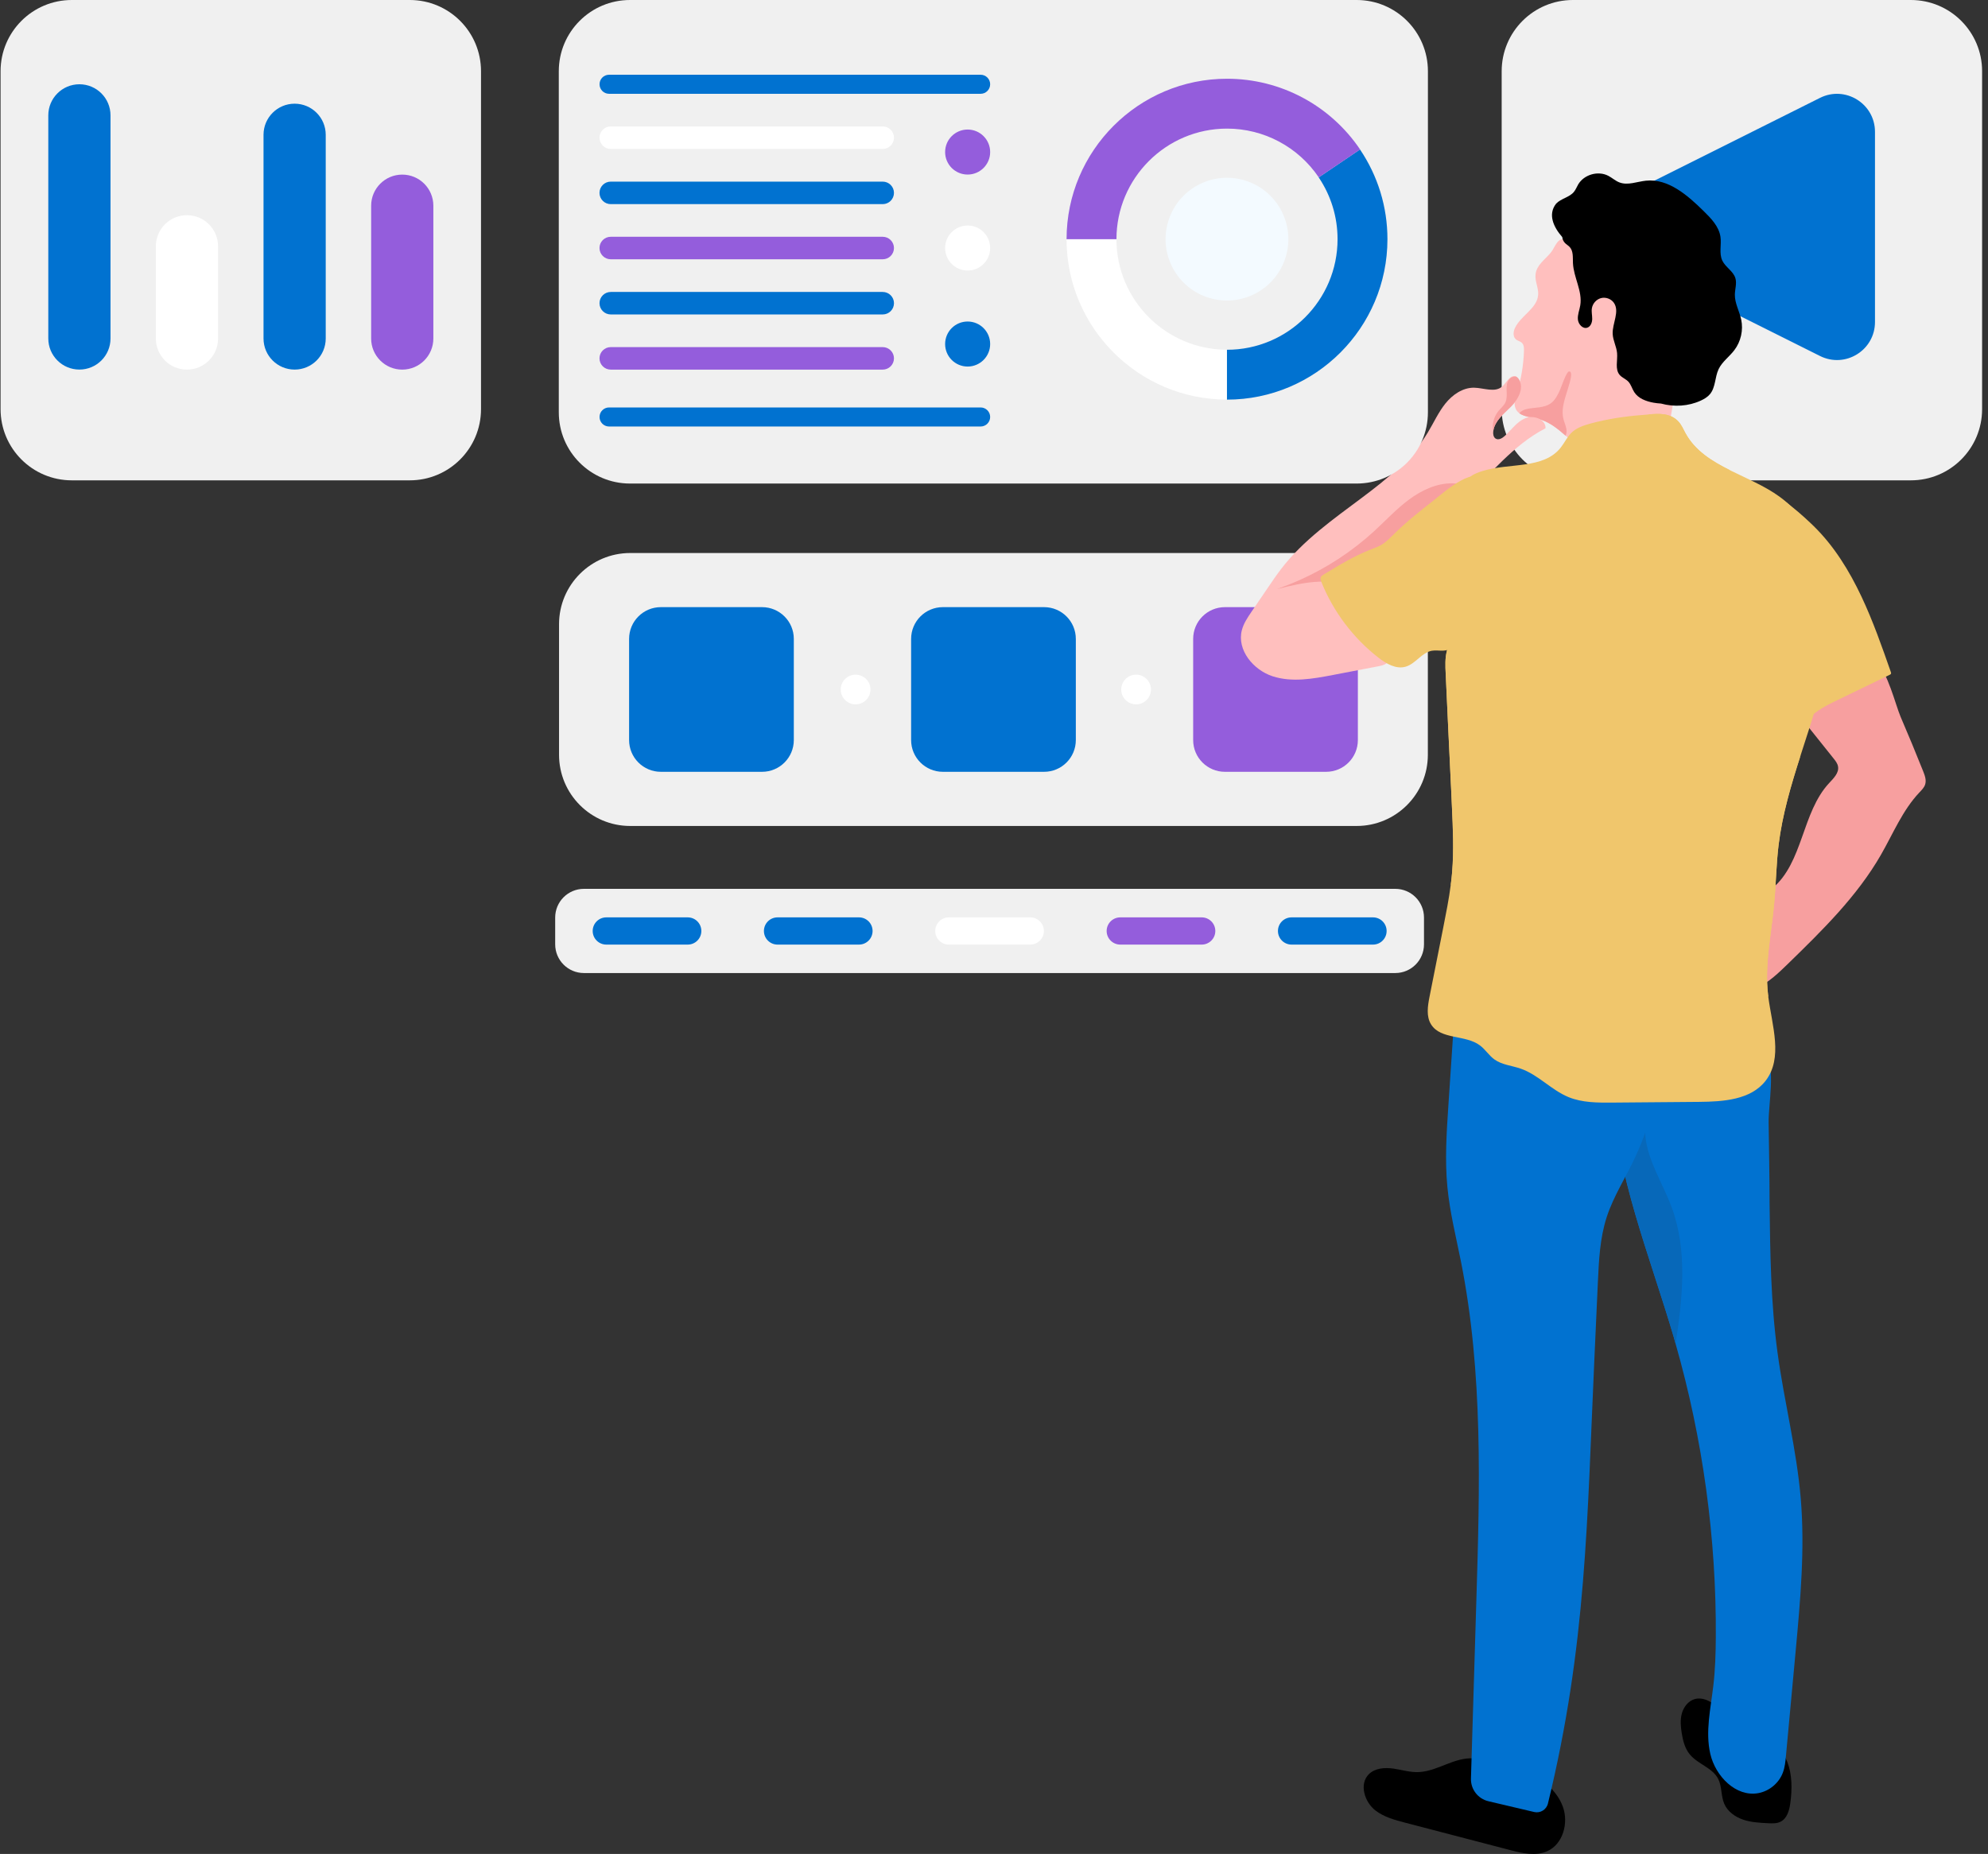 <svg width="119" height="111" viewBox="0 0 119 111" fill="none" xmlns="http://www.w3.org/2000/svg">
<rect x="0" y="0" width="119" height="111" fill="#333333" stroke="none"/>
<path d="M94.152 28.759H114.384C116.739 28.759 118.647 26.85 118.647 24.495V4.263C118.647 1.909 116.739 0 114.384 0H94.152C91.798 0 89.889 1.909 89.889 4.263V24.495C89.889 26.85 91.798 28.759 94.152 28.759Z" fill="#F0F0F0"/>
<path d="M112.235 19.28V7.895C112.235 6.204 110.456 5.104 108.944 5.86L97.558 11.553C95.882 12.391 95.882 14.784 97.558 15.622L108.944 21.314C110.456 22.071 112.235 20.971 112.235 19.28Z" fill="#0172D0"/>
<path d="M4.298 28.759H24.53C26.884 28.759 28.793 26.85 28.793 24.495V4.263C28.793 1.909 26.884 0 24.53 0H4.298C1.943 0 0.034 1.909 0.034 4.263V24.495C0.034 26.85 1.943 28.759 4.298 28.759Z" fill="#F0F0F0"/>
<path d="M24.078 22.13C25.107 22.13 25.94 21.296 25.94 20.267V12.316C25.94 11.288 25.107 10.454 24.078 10.454C23.05 10.454 22.217 11.288 22.217 12.316V20.267C22.216 21.296 23.05 22.13 24.078 22.13Z" fill="#945DDC"/>
<path d="M17.636 22.128C18.664 22.128 19.498 21.295 19.498 20.266V8.07C19.498 7.042 18.664 6.208 17.636 6.208C16.608 6.208 15.774 7.042 15.774 8.07V20.266C15.774 21.295 16.608 22.128 17.636 22.128Z" fill="#0172D0"/>
<path d="M11.191 22.129C12.219 22.129 13.053 21.295 13.053 20.267V14.746C13.053 13.717 12.219 12.884 11.191 12.884C10.162 12.884 9.329 13.717 9.329 14.746V20.267C9.329 21.295 10.162 22.129 11.191 22.129Z" fill="white"/>
<path d="M4.753 22.127C5.782 22.127 6.615 21.294 6.615 20.265V6.907C6.615 5.879 5.782 5.045 4.753 5.045C3.725 5.045 2.891 5.879 2.891 6.907V20.265C2.891 21.294 3.725 22.127 4.753 22.127Z" fill="#0172D0"/>
<path d="M34.951 58.258H83.521C84.47 58.258 85.239 57.489 85.239 56.539V54.935C85.239 53.986 84.47 53.217 83.521 53.217H34.952C34.002 53.217 33.233 53.986 33.233 54.935V56.539C33.233 57.489 34.002 58.258 34.951 58.258Z" fill="#F0F0F0"/>
<path d="M77.312 56.555H82.187C82.637 56.555 83.002 56.19 83.002 55.74C83.002 55.29 82.637 54.925 82.187 54.925H77.312C76.862 54.925 76.497 55.29 76.497 55.74C76.497 56.19 76.862 56.555 77.312 56.555Z" fill="#0172D0"/>
<path d="M67.059 56.555H71.933C72.383 56.555 72.748 56.19 72.748 55.74C72.748 55.29 72.383 54.925 71.933 54.925H67.059C66.608 54.925 66.243 55.29 66.243 55.74C66.243 56.19 66.608 56.555 67.059 56.555Z" fill="#945DDC"/>
<path d="M56.797 56.555H61.671C62.121 56.555 62.486 56.19 62.486 55.74C62.486 55.29 62.121 54.925 61.671 54.925H56.797C56.347 54.925 55.982 55.29 55.982 55.74C55.981 56.19 56.347 56.555 56.797 56.555Z" fill="white"/>
<path d="M46.543 56.555H51.417C51.868 56.555 52.232 56.19 52.232 55.74C52.232 55.29 51.868 54.925 51.417 54.925H46.543C46.093 54.925 45.728 55.29 45.728 55.74C45.728 56.19 46.093 56.555 46.543 56.555Z" fill="#0172D0"/>
<path d="M36.293 56.555H41.167C41.618 56.555 41.982 56.19 41.982 55.74C41.982 55.29 41.618 54.925 41.167 54.925H36.293C35.843 54.925 35.478 55.29 35.478 55.74C35.478 56.19 35.843 56.555 36.293 56.555Z" fill="#0172D0"/>
<path d="M37.727 49.453H81.206C83.561 49.453 85.47 47.544 85.47 45.189V37.374C85.47 35.019 83.561 33.11 81.206 33.11H37.727C35.372 33.11 33.464 35.019 33.464 37.374V45.189C33.464 47.544 35.372 49.453 37.727 49.453Z" fill="#F0F0F0"/>
<path d="M73.323 46.21H79.38C80.43 46.21 81.281 45.359 81.281 44.309V38.252C81.281 37.202 80.43 36.351 79.38 36.351H73.323C72.273 36.351 71.422 37.202 71.422 38.252V44.309C71.422 45.359 72.272 46.21 73.323 46.21Z" fill="#945DDC"/>
<path d="M56.44 46.21H62.497C63.547 46.21 64.398 45.359 64.398 44.309V38.252C64.398 37.202 63.547 36.351 62.497 36.351H56.44C55.39 36.351 54.539 37.202 54.539 38.252V44.309C54.538 45.359 55.39 46.21 56.44 46.21Z" fill="#0172D0"/>
<path d="M39.558 46.21H45.615C46.666 46.21 47.517 45.359 47.517 44.309V38.252C47.517 37.202 46.665 36.351 45.615 36.351H39.558C38.508 36.351 37.657 37.202 37.657 38.252V44.309C37.657 45.359 38.508 46.21 39.558 46.21Z" fill="#0172D0"/>
<path d="M67.116 41.282C67.116 40.791 67.514 40.393 68.006 40.393C68.497 40.393 68.895 40.791 68.895 41.282C68.895 41.774 68.497 42.172 68.006 42.172C67.514 42.172 67.116 41.773 67.116 41.282Z" fill="white"/>
<path d="M50.325 41.282C50.325 40.791 50.723 40.393 51.215 40.393C51.706 40.393 52.105 40.791 52.105 41.282C52.105 41.774 51.706 42.172 51.215 42.172C50.723 42.172 50.325 41.773 50.325 41.282Z" fill="white"/>
<path d="M107.16 107.999C107.101 108.415 106.964 108.875 106.59 109.067C106.363 109.184 106.093 109.173 105.838 109.161C105.332 109.135 104.818 109.109 104.338 108.945C103.859 108.781 103.41 108.46 103.211 107.994C103.008 107.521 103.082 106.958 102.846 106.501C102.5 105.831 101.626 105.622 101.149 105.039C100.856 104.682 100.738 104.215 100.665 103.759C100.603 103.366 100.569 102.958 100.678 102.576C100.786 102.194 101.061 101.839 101.443 101.729C101.878 101.605 102.342 101.819 102.688 102.11C103.035 102.4 103.312 102.768 103.672 103.041C104.154 103.405 104.75 103.575 105.305 103.812C107.082 104.573 107.419 106.194 107.16 107.999Z" fill="black"/>
<path d="M96.514 65.355C96.729 70.308 98.759 75.19 100.181 80.033C100.219 80.17 100.261 80.307 100.297 80.445C101.93 86.156 102.745 92.101 102.707 98.04C102.701 99.007 102.671 99.978 102.557 100.939C102.399 102.298 102.071 103.68 102.378 105.012C102.686 106.343 103.907 107.603 105.251 107.359C105.913 107.239 106.496 106.75 106.725 106.119C106.842 105.803 106.875 105.466 106.905 105.131C107.099 103.026 107.293 100.924 107.49 98.819C107.768 95.792 108.048 92.746 107.791 89.716C107.544 86.775 106.794 83.899 106.4 80.973C105.997 78.011 105.961 75.01 105.925 72.022C105.925 70.415 105.889 68.806 105.869 67.197C105.857 66.095 106.293 63.948 105.692 62.999C104.668 61.389 99.464 61.509 97.702 61.231C97.461 61.192 97.192 61.159 96.989 61.297C96.771 61.443 96.708 61.733 96.672 61.995C96.508 63.118 96.466 64.238 96.514 65.355Z" fill="#0172D0"/>
<path d="M96.519 65.355C96.734 70.308 98.764 75.19 100.185 80.033C100.224 80.171 100.266 80.308 100.302 80.445C100.723 77.71 101.018 74.886 100.075 72.306C99.546 70.87 98.641 69.538 98.489 68.015C98.421 67.314 98.513 66.594 98.343 65.907C97.934 64.25 97.131 64.564 96.519 65.355Z" fill="#0768B9"/>
<path d="M84.96 106.097C84.439 106.131 83.928 105.964 83.411 105.89C82.894 105.816 82.309 105.858 81.938 106.225C81.346 106.813 81.674 107.89 82.335 108.399C82.851 108.795 83.499 108.969 84.128 109.133C86.216 109.678 88.305 110.223 90.394 110.768C91.128 110.959 91.933 111.146 92.624 110.832C93.56 110.407 93.902 109.151 93.555 108.182C93.207 107.214 92.34 106.517 91.416 106.065C90.45 105.592 89.281 105.328 88.205 105.275C87.022 105.215 86.103 106.023 84.96 106.097Z" fill="black"/>
<path d="M97.916 69.208C97.355 70.442 96.591 71.588 96.174 72.877C95.77 74.124 95.707 75.453 95.648 76.763C95.577 78.32 95.506 79.878 95.435 81.436C95.003 90.92 94.976 98.484 92.658 107.983C92.569 108.349 92.199 108.575 91.833 108.489L89.095 107.844C88.467 107.696 88.03 107.127 88.05 106.482L88.373 95.835C88.579 89.052 88.779 82.2 87.454 75.545C87.158 74.059 86.786 72.584 86.64 71.076C86.482 69.441 86.591 67.795 86.701 66.157L87.139 59.587C87.139 59.583 87.142 59.58 87.146 59.58C88.256 59.397 89.392 59.607 90.487 59.869C92.757 60.411 96.517 61.139 98.297 62.741C99.91 64.192 98.699 67.486 97.916 69.208Z" fill="#0172D0"/>
<path d="M90.8 23.519C90.703 23.832 90.59 24.175 90.727 24.472C90.78 24.588 90.857 24.675 90.954 24.745C91.25 24.958 91.71 24.988 92.09 25.085C92.716 25.238 93.233 25.654 93.719 26.084C93.769 26.128 93.822 26.171 93.872 26.218C94.245 25.671 94.985 25.551 95.641 25.488C97.074 25.355 98.51 25.288 99.949 25.291C100.032 24.821 100.116 24.355 100.199 23.885C100.226 23.729 100.252 23.562 100.192 23.416C100.129 23.259 99.979 23.159 99.826 23.089C99.306 22.856 98.59 22.859 98.334 22.346C98.25 22.18 98.237 21.99 98.227 21.803C98.18 20.95 98.124 20.024 97.557 19.381C97.427 19.234 97.274 19.107 97.151 18.954C96.938 18.691 96.821 18.361 96.621 18.088C96.421 17.815 96.075 17.591 95.752 17.698C95.665 17.728 95.585 17.778 95.499 17.795C95.265 17.835 95.065 17.642 94.929 17.452C94.569 16.945 94.356 16.346 94.299 15.729C94.259 15.273 94.252 14.623 93.763 14.377C93.243 14.12 93.096 14.803 92.826 15.13C92.496 15.53 91.983 15.86 91.917 16.416C91.867 16.829 92.1 17.232 92.073 17.645C92.02 18.468 91.034 18.891 90.684 19.638C90.577 19.861 90.554 20.167 90.747 20.324C90.85 20.411 90.997 20.431 91.094 20.521C91.22 20.637 91.23 20.834 91.223 21.007C91.197 21.856 91.053 22.706 90.8 23.519Z" fill="#FFBFBE"/>
<path d="M93.151 12.19C93.448 11.879 93.949 11.818 94.218 11.483C94.324 11.351 94.383 11.189 94.469 11.043C94.819 10.449 95.658 10.208 96.269 10.525C96.499 10.644 96.694 10.828 96.935 10.921C97.437 11.115 97.99 10.874 98.525 10.818C99.865 10.678 101.018 11.694 101.979 12.638C102.425 13.075 102.894 13.559 102.985 14.176C103.055 14.653 102.889 15.172 103.097 15.606C103.287 16.001 103.75 16.232 103.878 16.652C103.975 16.971 103.851 17.311 103.847 17.644C103.841 18.158 104.12 18.63 104.227 19.133C104.361 19.765 104.207 20.453 103.814 20.967C103.515 21.36 103.085 21.657 102.874 22.103C102.647 22.581 102.698 23.184 102.361 23.594C102.218 23.769 102.017 23.887 101.812 23.983C101.072 24.325 100.21 24.378 99.425 24.161C99.277 24.152 99.13 24.137 98.985 24.111C98.538 24.031 98.067 23.859 97.823 23.476C97.692 23.271 97.634 23.019 97.466 22.844C97.316 22.689 97.096 22.614 96.955 22.451C96.659 22.11 96.837 21.589 96.797 21.14C96.763 20.75 96.553 20.389 96.534 19.997C96.504 19.357 96.971 18.651 96.603 18.126C96.437 17.89 96.117 17.776 95.837 17.848C95.557 17.921 95.334 18.172 95.289 18.457C95.255 18.668 95.31 18.881 95.308 19.095C95.306 19.308 95.218 19.549 95.016 19.618C94.744 19.711 94.476 19.414 94.451 19.127C94.425 18.84 94.548 18.563 94.594 18.279C94.733 17.43 94.195 16.612 94.156 15.752C94.141 15.419 94.188 15.042 93.965 14.794C93.879 14.7 93.763 14.637 93.675 14.546C93.582 14.451 93.53 14.323 93.514 14.192C92.988 13.596 92.641 12.828 93.151 12.19Z" fill="black"/>
<path d="M90.948 24.747C91.245 24.96 91.705 24.99 92.084 25.086C92.711 25.239 93.227 25.656 93.714 26.086C93.774 25.969 93.784 25.823 93.764 25.689C93.73 25.489 93.644 25.306 93.591 25.11C93.41 24.413 93.737 23.724 93.917 23.06C93.951 22.94 94.194 22.201 93.914 22.241C93.757 22.264 93.454 23.184 93.384 23.34C93.248 23.637 93.101 23.947 92.838 24.14C92.435 24.44 91.878 24.38 91.385 24.49C91.218 24.526 91.038 24.613 90.948 24.747Z" fill="#F79F9F"/>
<path d="M115.117 46.172C115.22 46.429 115.323 46.712 115.236 46.974C115.175 47.159 115.03 47.301 114.896 47.443C113.887 48.508 113.323 49.904 112.593 51.176C111.165 53.665 109.081 55.702 107.026 57.705C106.471 58.245 105.903 58.795 105.204 59.129C105.125 57.905 105.066 56.681 105.028 55.456C105.011 54.916 105.009 54.334 105.318 53.89C105.519 53.6 105.828 53.408 106.098 53.181C107.942 51.631 107.849 48.651 109.489 46.886C109.756 46.599 110.091 46.276 110.023 45.89C109.992 45.709 109.873 45.556 109.758 45.413C108.957 44.41 108.155 43.406 107.353 42.404C107.312 42.351 111.566 39.241 112.354 39.755C112.964 40.152 113.476 42.234 113.769 42.918C114.233 43.996 114.682 45.081 115.117 46.172Z" fill="#F79F9F"/>
<path d="M108.548 31.48C109.779 32.68 110.696 34.169 111.428 35.724C112.116 37.183 112.65 38.709 113.183 40.232C113.195 40.265 113.206 40.301 113.194 40.334C113.181 40.369 113.143 40.389 113.109 40.405C112.069 40.909 111.028 41.412 109.988 41.916C109.21 42.292 108.39 42.705 107.937 43.441C107.857 43.569 107.748 43.727 107.6 43.696C107.481 43.671 107.427 43.536 107.393 43.419C106.993 42.039 106.797 40.602 106.813 39.166C106.823 38.302 106.908 37.434 106.788 36.579C106.617 35.357 106.034 34.225 105.831 33.008C105.757 32.564 105.346 29.73 105.691 29.558C106.245 29.281 108.176 31.117 108.548 31.48Z" fill="#F0C66C"/>
<path d="M76.181 40.491C77.341 40.867 78.6 40.641 79.796 40.411C80.719 40.234 81.639 40.058 82.562 39.881C82.802 39.835 83.088 39.741 83.125 39.501C83.142 39.405 83.108 39.312 83.078 39.222C82.715 38.215 82.172 37.156 82.479 36.133C82.588 35.767 82.802 35.443 83.018 35.127C84.331 33.208 85.874 31.442 87.603 29.886C89.216 28.43 90.545 26.657 92.514 25.641C92.537 25.105 91.794 24.831 91.298 25.041C90.802 25.251 90.478 25.728 90.082 26.094C89.929 26.238 89.699 26.371 89.525 26.258C89.399 26.177 89.369 26.004 89.382 25.855C89.385 25.831 89.385 25.808 89.392 25.785C89.482 25.201 90.008 24.785 90.435 24.362C90.882 23.922 91.261 23.232 90.921 22.709C90.875 22.639 90.818 22.573 90.741 22.543C90.735 22.539 90.731 22.539 90.725 22.539C90.395 22.419 90.188 22.902 89.918 23.142C89.482 23.526 88.812 23.223 88.233 23.212C87.556 23.206 86.94 23.635 86.516 24.165C86.094 24.695 85.817 25.321 85.464 25.901C84.504 27.487 83.022 28.676 81.539 29.789C79.813 31.082 78.014 32.341 76.698 34.05C76.441 34.384 76.205 34.73 75.968 35.08C75.615 35.596 75.265 36.109 74.915 36.626C74.679 36.973 74.439 37.329 74.335 37.736C74.033 38.918 75.022 40.114 76.181 40.491Z" fill="#FFBFBE"/>
<path d="M89.359 25.658C89.363 25.701 89.366 25.748 89.386 25.784C89.476 25.201 90.002 24.785 90.429 24.362C90.875 23.922 91.255 23.232 90.915 22.709C90.869 22.639 90.812 22.572 90.735 22.542C90.729 22.539 90.725 22.539 90.718 22.539C90.572 22.539 90.435 22.596 90.339 22.712C90.036 23.072 90.305 23.645 90.119 24.078C90.029 24.285 89.842 24.431 89.699 24.605C89.459 24.898 89.336 25.281 89.359 25.658Z" fill="#F79F9F"/>
<path d="M87.882 28.983C87.569 28.995 87.256 28.942 86.943 28.938C86.001 28.924 85.1 29.348 84.344 29.909C83.588 30.471 82.945 31.168 82.252 31.805C80.931 33.015 79.414 34.01 77.777 34.737C77.337 34.932 76.888 35.108 76.435 35.27C77.27 35.063 78.112 34.857 78.971 34.826C79.244 34.816 79.518 34.824 79.79 34.792C80.319 34.731 80.82 34.524 81.301 34.294C82.547 33.698 83.714 32.936 84.76 32.035C85.216 31.642 85.652 31.221 86.147 30.878C86.855 30.387 87.662 30.067 88.384 29.602C88.564 29.486 89.286 29.101 89.106 28.82C88.981 28.623 88.124 28.973 87.882 28.983Z" fill="#F79F9F"/>
<path d="M85.668 61.341C86.248 62.257 87.72 61.941 88.586 62.59C88.909 62.83 89.126 63.193 89.449 63.427C89.902 63.757 90.492 63.797 91.019 63.98C92.075 64.343 92.855 65.259 93.887 65.685C94.713 66.025 95.64 66.022 96.536 66.015C98.262 66.002 99.988 65.985 101.714 65.972C103.153 65.959 104.796 65.852 105.682 64.716C106.748 63.347 106.075 61.411 105.848 59.678C105.842 59.632 105.839 59.588 105.832 59.545C105.625 57.766 106.022 55.977 106.191 54.194C106.308 53.001 106.318 51.799 106.461 50.606C106.685 48.77 107.214 46.994 107.781 45.228C107.971 44.636 108.167 44.042 108.354 43.449C109.1 41.094 109.753 38.658 109.633 36.189C109.516 33.72 108.517 31.185 106.514 29.732C105.628 29.089 104.556 28.653 103.559 28.156C102.466 27.61 101.463 26.987 100.887 25.931C100.761 25.694 100.654 25.441 100.474 25.244C99.997 24.728 99.324 24.755 98.685 24.815C98.555 24.825 98.421 24.838 98.295 24.848C97.259 24.928 96.236 25.081 95.23 25.351C94.807 25.468 94.367 25.608 94.057 25.918C93.801 26.171 93.651 26.511 93.427 26.794C92.395 28.11 90.355 27.697 88.746 28.2C88.623 28.237 88.5 28.28 88.383 28.33C88.333 28.353 88.283 28.373 88.233 28.4C88.087 28.476 87.95 28.576 87.86 28.713C87.727 28.923 87.72 29.189 87.727 29.439C87.744 29.953 87.794 30.475 87.86 30.998C87.86 30.998 87.86 30.998 87.86 31.002C87.867 31.068 87.877 31.132 87.883 31.198C88.147 33.251 88.553 35.319 87.61 37.102C87.277 37.725 86.791 38.279 86.611 38.962C86.494 39.405 86.514 39.868 86.537 40.324C86.644 42.64 86.75 44.956 86.864 47.268C86.877 47.611 86.894 47.951 86.91 48.294C86.97 49.597 87.03 50.903 86.924 52.202C86.904 52.452 86.877 52.699 86.844 52.949C86.734 53.825 86.557 54.694 86.387 55.561C86.117 56.93 85.844 58.3 85.571 59.672C85.461 60.231 85.361 60.858 85.668 61.341Z" fill="#F0C66C"/>
<path d="M108.667 32.507C108.723 32.507 108.778 32.478 108.81 32.427C108.858 32.348 108.833 32.245 108.754 32.198C108.652 32.135 108.547 32.075 108.442 32.017C106.553 30.975 104.652 30.432 102.63 30.357L102.608 30.356L102.587 30.361C101.85 30.528 101.068 30.335 100.311 30.148L100.093 30.095C98.437 29.691 96.979 29.534 95.635 29.615C94.444 29.687 93.265 29.952 92.124 30.209C91.022 30.457 89.881 30.713 88.744 30.79C88.652 30.796 88.583 30.875 88.589 30.967C88.595 31.059 88.671 31.127 88.766 31.122C89.93 31.044 91.083 30.785 92.198 30.534C93.325 30.28 94.491 30.018 95.655 29.948C96.965 29.87 98.391 30.023 100.014 30.419L100.231 30.472C101.018 30.667 101.832 30.868 102.639 30.691C104.599 30.766 106.445 31.296 108.281 32.309C108.382 32.364 108.482 32.422 108.581 32.482C108.607 32.499 108.638 32.507 108.667 32.507Z" fill="#F0C66C"/>
<path d="M95.93 26.695C97.126 26.738 98.322 26.782 99.518 26.825C99.794 26.835 100.071 26.845 100.328 26.938C100.778 27.098 101.101 27.481 101.394 27.858C101.541 28.048 101.711 28.254 101.947 28.294C102.127 28.324 102.307 28.248 102.484 28.201C102.767 28.121 103.067 28.108 103.357 28.161C103.417 28.174 103.483 28.188 103.543 28.164C103.546 28.161 103.553 28.161 103.557 28.154C102.464 27.608 101.461 26.985 100.885 25.929C100.758 25.692 100.651 25.439 100.471 25.242C99.995 24.726 99.322 24.753 98.682 24.813C98.722 25.216 98.915 25.616 98.669 26.032C98.422 26.455 97.876 26.592 97.386 26.602C96.896 26.612 96.393 26.535 95.93 26.695Z" fill="#F0C66C"/>
<path d="M86.912 48.293C86.972 49.596 87.032 50.902 86.926 52.201C86.906 52.451 86.879 52.698 86.846 52.948C86.852 52.968 86.859 52.988 86.869 53.008C87.505 52.848 87.955 52.265 88.178 51.648C88.402 51.035 88.452 50.369 88.585 49.729C88.678 49.283 88.818 48.846 88.871 48.393C88.941 47.84 88.888 47.28 88.858 46.724C88.818 45.974 88.825 45.221 88.871 44.472C88.878 44.362 88.888 44.245 88.955 44.159C89.081 43.982 89.355 43.998 89.551 44.099C89.744 44.195 89.904 44.358 90.111 44.428C90.257 43.765 89.551 43.222 89.434 42.556C89.391 42.296 89.438 42.03 89.484 41.77C89.658 40.824 89.834 39.864 90.284 39.015C90.747 38.142 91.474 37.442 92.186 36.759C91.5 36.869 90.814 36.982 90.127 37.092C89.974 37.115 89.784 37.129 89.698 36.999C89.644 36.919 89.655 36.819 89.661 36.726C89.738 35.983 89.851 35.236 89.868 34.487C89.891 33.271 89.655 32.064 89.421 30.869C89.341 30.469 89.321 29.556 88.765 29.556C88.142 29.556 88.089 30.405 87.979 30.835C87.949 30.955 87.915 31.078 87.885 31.198C88.149 33.251 88.555 35.319 87.612 37.102C87.279 37.725 86.793 38.278 86.613 38.962C86.496 39.405 86.516 39.868 86.539 40.324C86.646 42.64 86.752 44.956 86.866 47.268C86.879 47.61 86.896 47.95 86.912 48.293Z" fill="#F0C66C"/>
<path d="M85.841 29.939C85.021 30.583 84.2 31.228 83.459 31.959C83.21 32.205 82.966 32.462 82.664 32.635C82.475 32.743 82.267 32.815 82.064 32.894C81.064 33.282 80.142 33.844 79.227 34.403C79.162 34.443 79.094 34.486 79.063 34.555C79.023 34.645 79.059 34.75 79.095 34.841C79.808 36.616 80.998 38.197 82.507 39.372C82.979 39.74 83.571 40.084 84.145 39.915C84.739 39.741 85.104 39.067 85.713 38.961C85.935 38.922 86.162 38.966 86.386 38.956C86.799 38.936 87.185 38.734 87.506 38.474C88.842 37.394 89.115 35.468 89.024 33.751C88.98 32.924 88.875 32.101 88.833 31.274C88.796 30.562 89.003 29.724 88.849 29.034C88.526 27.596 86.41 29.492 85.841 29.939Z" fill="#F0C66C"/>
<path d="M104.275 56.998C104.172 57.605 104.341 58.225 104.508 58.818C104.531 58.908 104.558 58.998 104.615 59.068C104.685 59.151 104.795 59.194 104.898 59.237C105.225 59.367 105.541 59.517 105.851 59.677C105.844 59.631 105.841 59.587 105.834 59.544C105.627 57.765 106.024 55.976 106.194 54.193C106.311 53.001 106.32 51.798 106.464 50.605C106.687 48.769 107.217 46.993 107.783 45.227C107.7 45.384 107.627 45.534 107.56 45.641C107.077 46.434 106.49 47.17 105.827 47.82C105.364 48.27 104.861 48.686 104.491 49.212C103.745 50.288 103.585 51.794 102.532 52.571C103.775 52.544 104.458 51.065 105.601 50.565C105.121 51.161 104.821 51.894 104.748 52.654C104.648 53.66 104.934 54.693 104.684 55.673C104.572 56.122 104.348 56.542 104.275 56.998Z" fill="#F0C66C"/>
<path d="M37.712 28.951H81.21C83.565 28.951 85.474 27.042 85.474 24.687V4.263C85.474 1.909 83.565 0 81.21 0H37.712C35.357 0 33.449 1.909 33.449 4.263V24.687C33.449 27.042 35.358 28.951 37.712 28.951Z" fill="#F0F0F0"/>
<path d="M73.449 23.925V20.939C69.799 20.939 66.829 17.97 66.829 14.319H63.843C63.843 19.616 68.152 23.925 73.449 23.925Z" fill="white"/>
<path d="M73.445 23.927C78.742 23.927 83.051 19.617 83.051 14.321C83.051 12.396 82.483 10.539 81.409 8.949L78.936 10.621C79.674 11.715 80.065 12.994 80.065 14.321C80.065 17.971 77.096 20.941 73.445 20.941V23.927H73.445Z" fill="#0172D0"/>
<path d="M63.844 14.32H66.83C66.83 10.67 69.799 7.7 73.45 7.7C75.652 7.7 77.705 8.792 78.94 10.62L81.414 8.948C79.623 6.297 76.646 4.714 73.45 4.714C68.153 4.714 63.844 9.023 63.844 14.32Z" fill="#945DDC"/>
<path d="M57.922 10.451C57.177 10.451 56.574 9.848 56.574 9.104C56.574 8.359 57.177 7.756 57.922 7.756C58.666 7.756 59.27 8.359 59.27 9.104C59.27 9.848 58.666 10.451 57.922 10.451Z" fill="#945DDC"/>
<path d="M57.922 16.198C57.177 16.198 56.574 15.594 56.574 14.85C56.574 14.105 57.177 13.502 57.922 13.502C58.666 13.502 59.27 14.105 59.27 14.85C59.27 15.594 58.666 16.198 57.922 16.198Z" fill="white"/>
<path d="M56.574 20.598C56.574 19.853 57.177 19.25 57.922 19.25C58.666 19.25 59.27 19.853 59.27 20.598C59.27 21.342 58.666 21.946 57.922 21.946C57.177 21.946 56.574 21.342 56.574 20.598Z" fill="#0172D0"/>
<path d="M36.56 8.918H52.839C53.211 8.918 53.513 8.616 53.513 8.244C53.513 7.872 53.211 7.57 52.839 7.57H36.56C36.188 7.57 35.886 7.872 35.886 8.244C35.886 8.617 36.188 8.918 36.56 8.918Z" fill="white"/>
<path d="M36.559 12.222H52.838C53.21 12.222 53.512 11.92 53.512 11.548C53.512 11.176 53.21 10.874 52.838 10.874H36.559C36.187 10.874 35.885 11.176 35.885 11.548C35.885 11.92 36.187 12.222 36.559 12.222Z" fill="#0172D0"/>
<path d="M36.559 15.524H52.838C53.21 15.524 53.512 15.222 53.512 14.85C53.512 14.477 53.21 14.176 52.838 14.176H36.559C36.187 14.176 35.885 14.477 35.885 14.85C35.885 15.222 36.187 15.524 36.559 15.524Z" fill="#945DDC"/>
<path d="M36.56 18.827H52.839C53.211 18.827 53.513 18.526 53.513 18.153C53.513 17.781 53.211 17.48 52.839 17.48H36.56C36.188 17.48 35.886 17.781 35.886 18.153C35.886 18.525 36.188 18.827 36.56 18.827Z" fill="#0172D0"/>
<path d="M36.559 22.13H52.838C53.21 22.13 53.512 21.828 53.512 21.456C53.512 21.084 53.21 20.782 52.838 20.782H36.559C36.187 20.782 35.885 21.084 35.885 21.456C35.885 21.828 36.187 22.13 36.559 22.13Z" fill="#945DDC"/>
<path d="M36.459 25.536H58.699C59.014 25.536 59.27 25.281 59.27 24.965C59.27 24.65 59.014 24.395 58.699 24.395H36.459C36.143 24.395 35.888 24.65 35.888 24.965C35.888 25.281 36.143 25.536 36.459 25.536Z" fill="#0172D0"/>
<path d="M36.459 5.616H58.699C59.014 5.616 59.27 5.361 59.27 5.045C59.27 4.73 59.014 4.475 58.699 4.475H36.459C36.143 4.475 35.888 4.73 35.888 5.045C35.888 5.36 36.143 5.616 36.459 5.616Z" fill="#0172D0"/>
<path d="M72.597 17.894C70.622 17.425 69.401 15.445 69.87 13.47C70.339 11.496 72.32 10.275 74.294 10.744C76.269 11.213 77.489 13.193 77.02 15.168C76.552 17.142 74.571 18.363 72.597 17.894Z" fill="#F3FAFF"/>
</svg>
